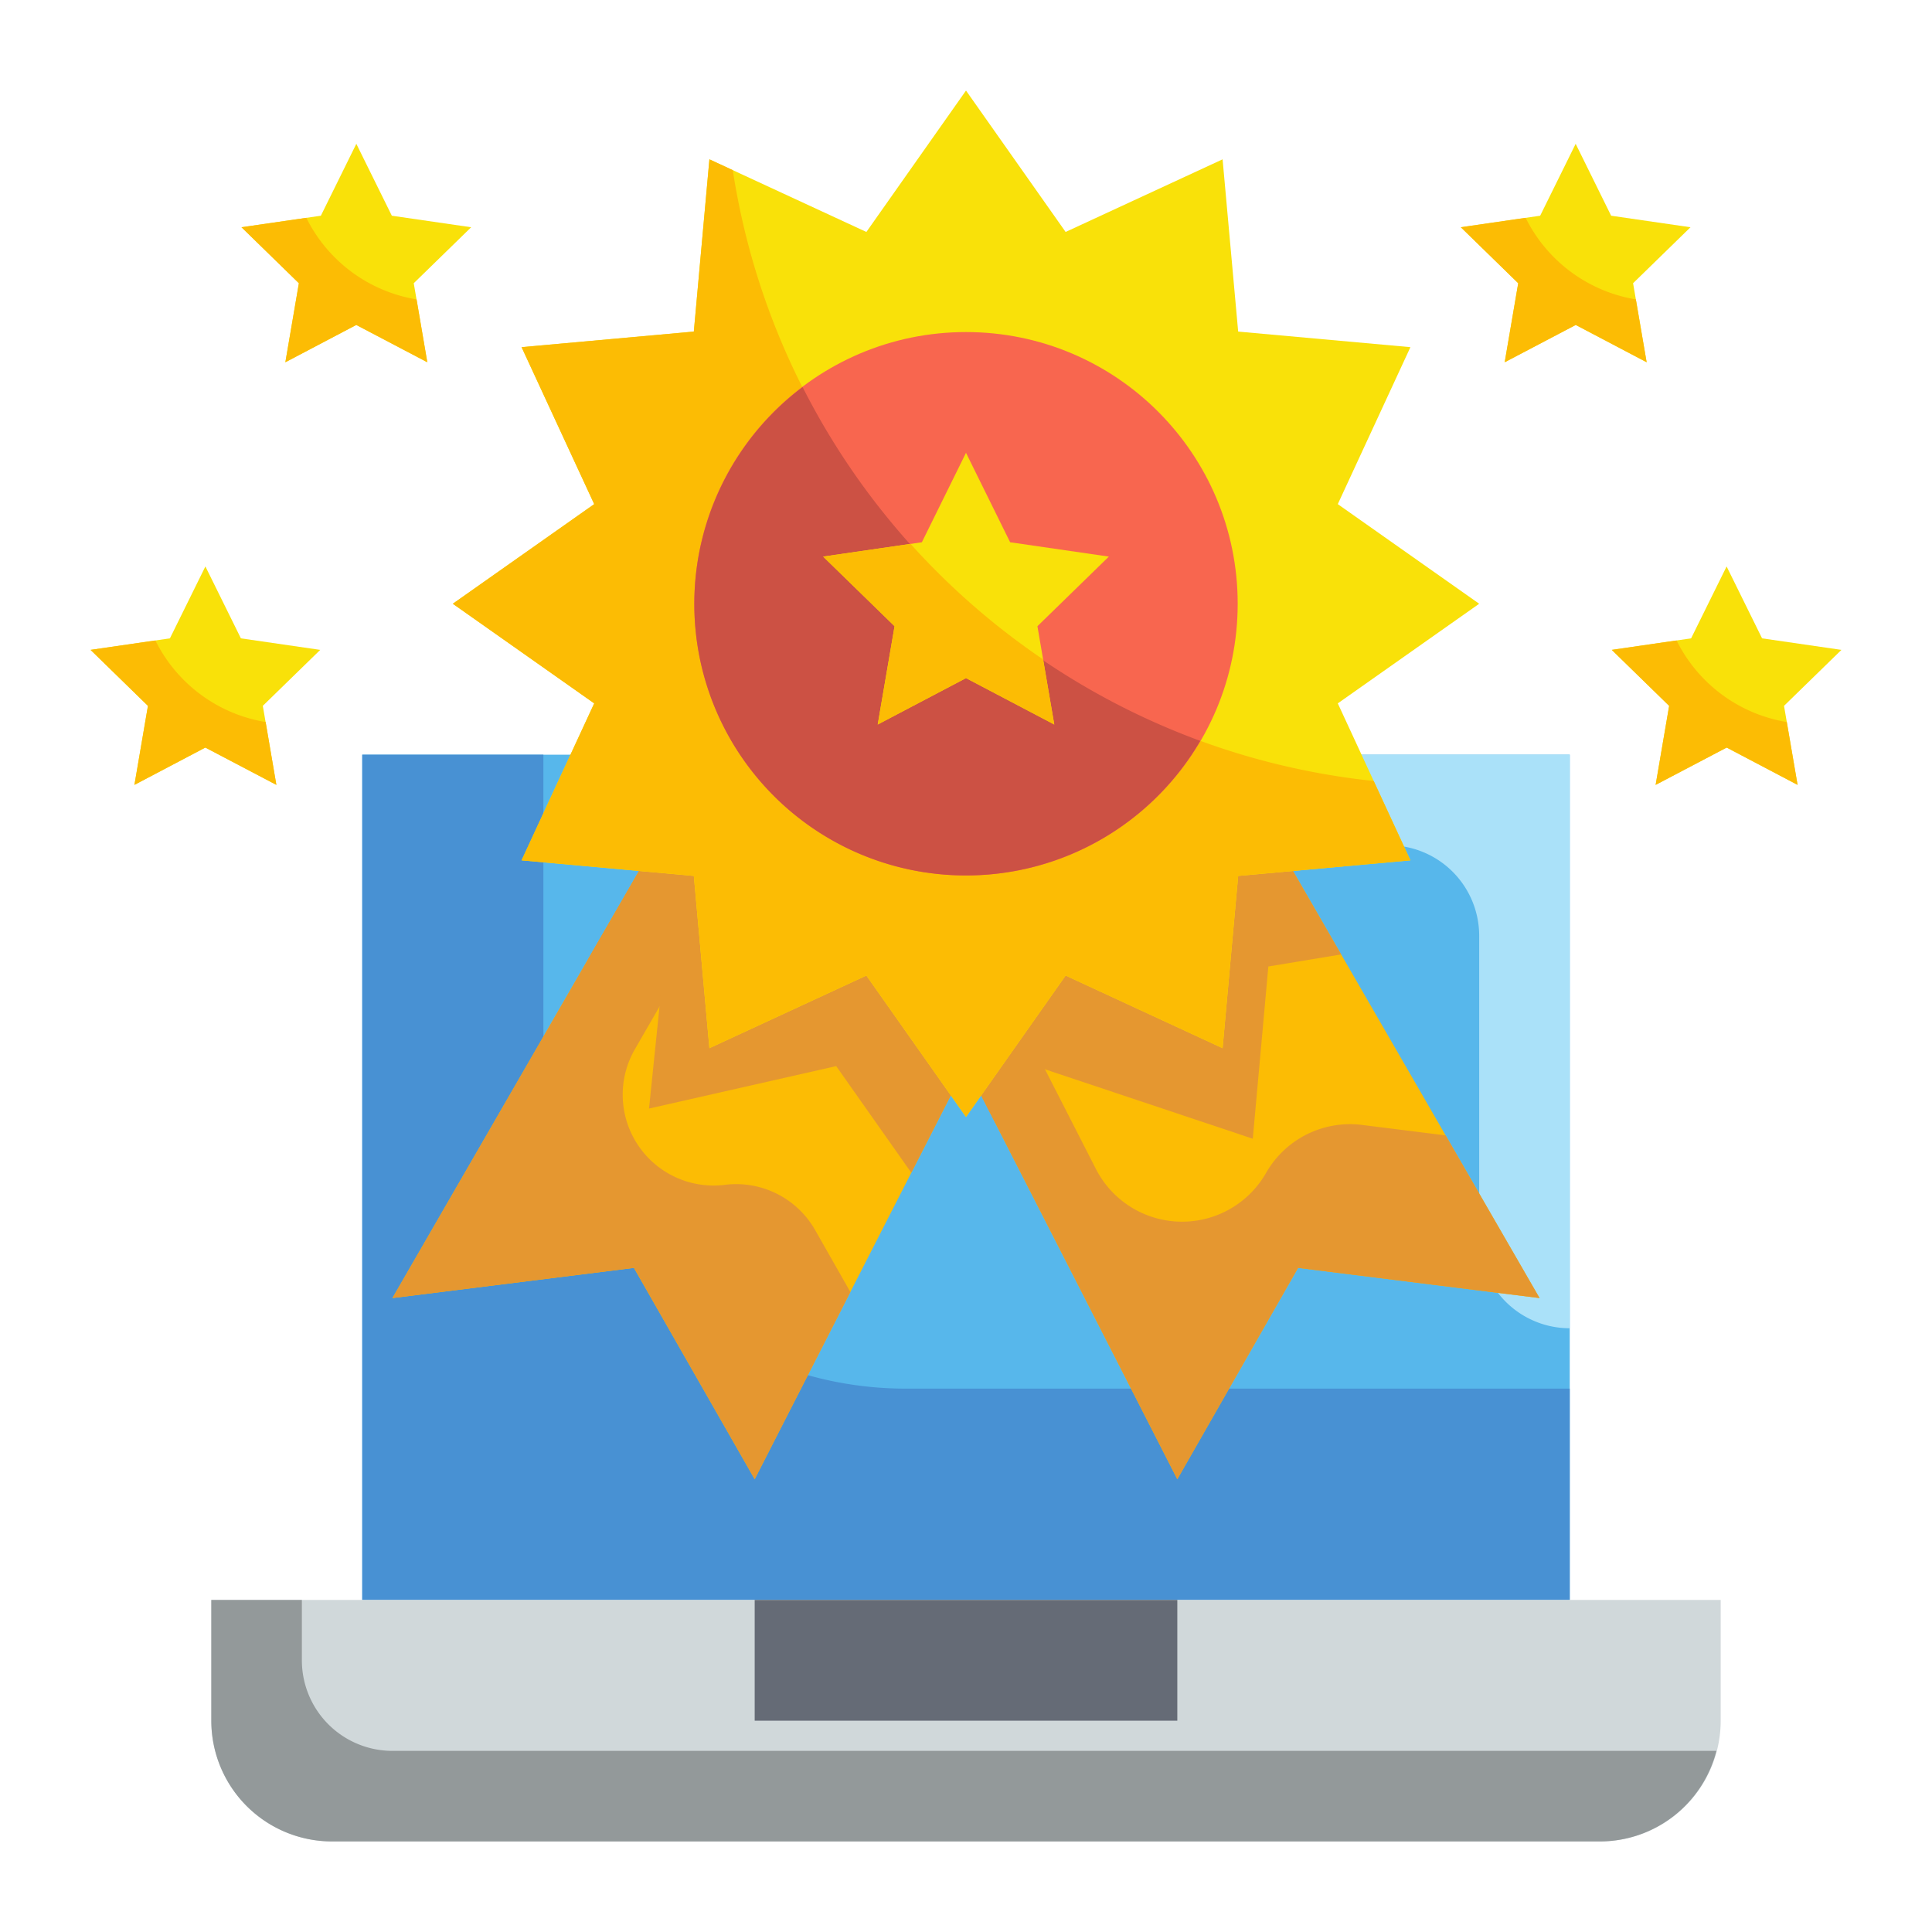 <?xml version="1.0" encoding="UTF-8"?>
<svg height="512" viewBox="0 0 64 64" width="512" xmlns="http://www.w3.org/2000/svg"><g id="Flat"><g id="Color_copy" data-name="Color copy"><g><g><path d="m12 25h40v28h-40z" fill="#57b7eb"></path><path d="m18 34v-9h-6v28h40v-7h-22a12 12 0 0 1 -12-12z" fill="#4891d3"></path><path d="m25 25a3 3 0 0 0 3 3h18a3 3 0 0 1 3 3v10a3 3 0 0 0 3 3v-19z" fill="#aae1f9"></path><path d="m7 53h50a0 0 0 0 1 0 0v4a4 4 0 0 1 -4 4h-42a4 4 0 0 1 -4-4v-4a0 0 0 0 1 0 0z" fill="#d0d8da"></path><path d="m25 53h14v4h-14z" fill="#656b76"></path><path d="m13 58a3 3 0 0 1 -3-3v-2h-3v4a4 4 0 0 0 4 4h42a3.992 3.992 0 0 0 3.859-3z" fill="#93999a"></path></g><g><path d="m25 49-4-7-8 1 14-24.249 10.392 6z" fill="#fcbc04"></path><path d="m27 40.743a3.01 3.01 0 0 0 -2.988-1.494 3.01 3.01 0 0 1 -2.98-4.493l8.423-14.59-2.455-1.415-14 24.249 8-1 4 7 3.17-6.2z" fill="#e59730"></path><path d="m39 49 4-7 8 1-14-24.249-10.392 6z" fill="#fcbc04"></path><path d="m45.12 37.265a3.2 3.2 0 0 0 -3.18 1.59 3.205 3.205 0 0 1 -5.637-.132l-7.722-15.111-1.973 1.139 12.392 24.249 4-7 8 1-3.111-5.389z" fill="#e59730"></path><path d="m37 18.751-5 2.887-5-2.887-7.527 13.038 2.511.227-.484 4.706 6.2-1.406 2.488 3.532 1.812-3.545.971 1.899 1.329-1.886 7.2 2.406.516-5.706 2.412-.399z" fill="#e59730"></path><path d="m32 3 3.3 4.684 5.2-2.406.516 5.706 5.706.516-2.406 5.2 4.684 3.3-4.684 3.3 2.406 5.2-5.706.516-.516 5.706-5.2-2.406-3.3 4.684-3.3-4.684-5.2 2.406-.516-5.706-5.706-.516 2.406-5.2-4.684-3.3 4.684-3.3-2.406-5.2 5.706-.516.516-5.706 5.2 2.406z" fill="#f9e109"></path><path d="m57.196 18.764 1.175 2.382 2.629.382-1.902 1.854.449 2.618-2.351-1.236-2.351 1.236.449-2.618-1.902-1.854 2.628-.382z" fill="#f9e109"></path><path d="m24.274 5.636-.774-.358-.516 5.706-5.706.516 2.406 5.2-4.684 3.3 4.684 3.3-2.406 5.2 5.706.516.516 5.706 5.2-2.406 3.3 4.684 3.3-4.684 5.2 2.406.516-5.706 5.706-.516-1.216-2.629a24.013 24.013 0 0 1 -21.232-20.235z" fill="#fcbc04"></path><circle cx="32" cy="20" fill="#f8664f" r="9"></circle><path d="m32 29a8.986 8.986 0 0 0 7.76-4.458 24.063 24.063 0 0 1 -13.173-11.72 8.992 8.992 0 0 0 5.413 16.178z" fill="#cc5144"></path><path d="m32 15 1.462 2.963 3.27.475-2.366 2.306.558 3.256-2.924-1.537-2.924 1.537.558-3.256-2.366-2.306 3.27-.475z" fill="#f9e109"></path><path d="m30.163 18.017-2.895.421 2.366 2.306-.558 3.256 2.924-1.537 2.924 1.537-.37-2.156a24.1 24.1 0 0 1 -4.391-3.827z" fill="#fcbc04"></path><path d="m55.539 21.216-2.147.312 1.9 1.854-.447 2.618 2.355-1.236 2.347 1.236-.357-2.082a4.981 4.981 0 0 1 -3.651-2.702z" fill="#fcbc04"></path><path d="m52.196 4.764 1.175 2.382 2.629.382-1.902 1.854.449 2.618-2.351-1.236-2.351 1.236.449-2.618-1.902-1.854 2.628-.382z" fill="#f9e109"></path><path d="m50.539 7.216-2.147.312 1.9 1.854-.447 2.618 2.355-1.236 2.347 1.236-.357-2.082a4.981 4.981 0 0 1 -3.651-2.702z" fill="#fcbc04"></path><path d="m6.804 18.764 1.176 2.382 2.628.382-1.902 1.854.449 2.618-2.351-1.236-2.351 1.236.449-2.618-1.902-1.854 2.629-.382z" fill="#f9e109"></path><path d="m5.148 21.216-2.148.312 1.9 1.854-.447 2.618 2.347-1.236 2.355 1.236-.355-2.082a4.979 4.979 0 0 1 -3.652-2.702z" fill="#fcbc04"></path><path d="m11.804 4.764 1.176 2.382 2.628.382-1.902 1.854.449 2.618-2.351-1.236-2.351 1.236.449-2.618-1.902-1.854 2.629-.382z" fill="#f9e109"></path><path d="m10.148 7.216-2.148.312 1.9 1.854-.447 2.618 2.347-1.236 2.355 1.236-.355-2.082a4.979 4.979 0 0 1 -3.652-2.702z" fill="#fcbc04"></path></g></g></g></g></svg>
